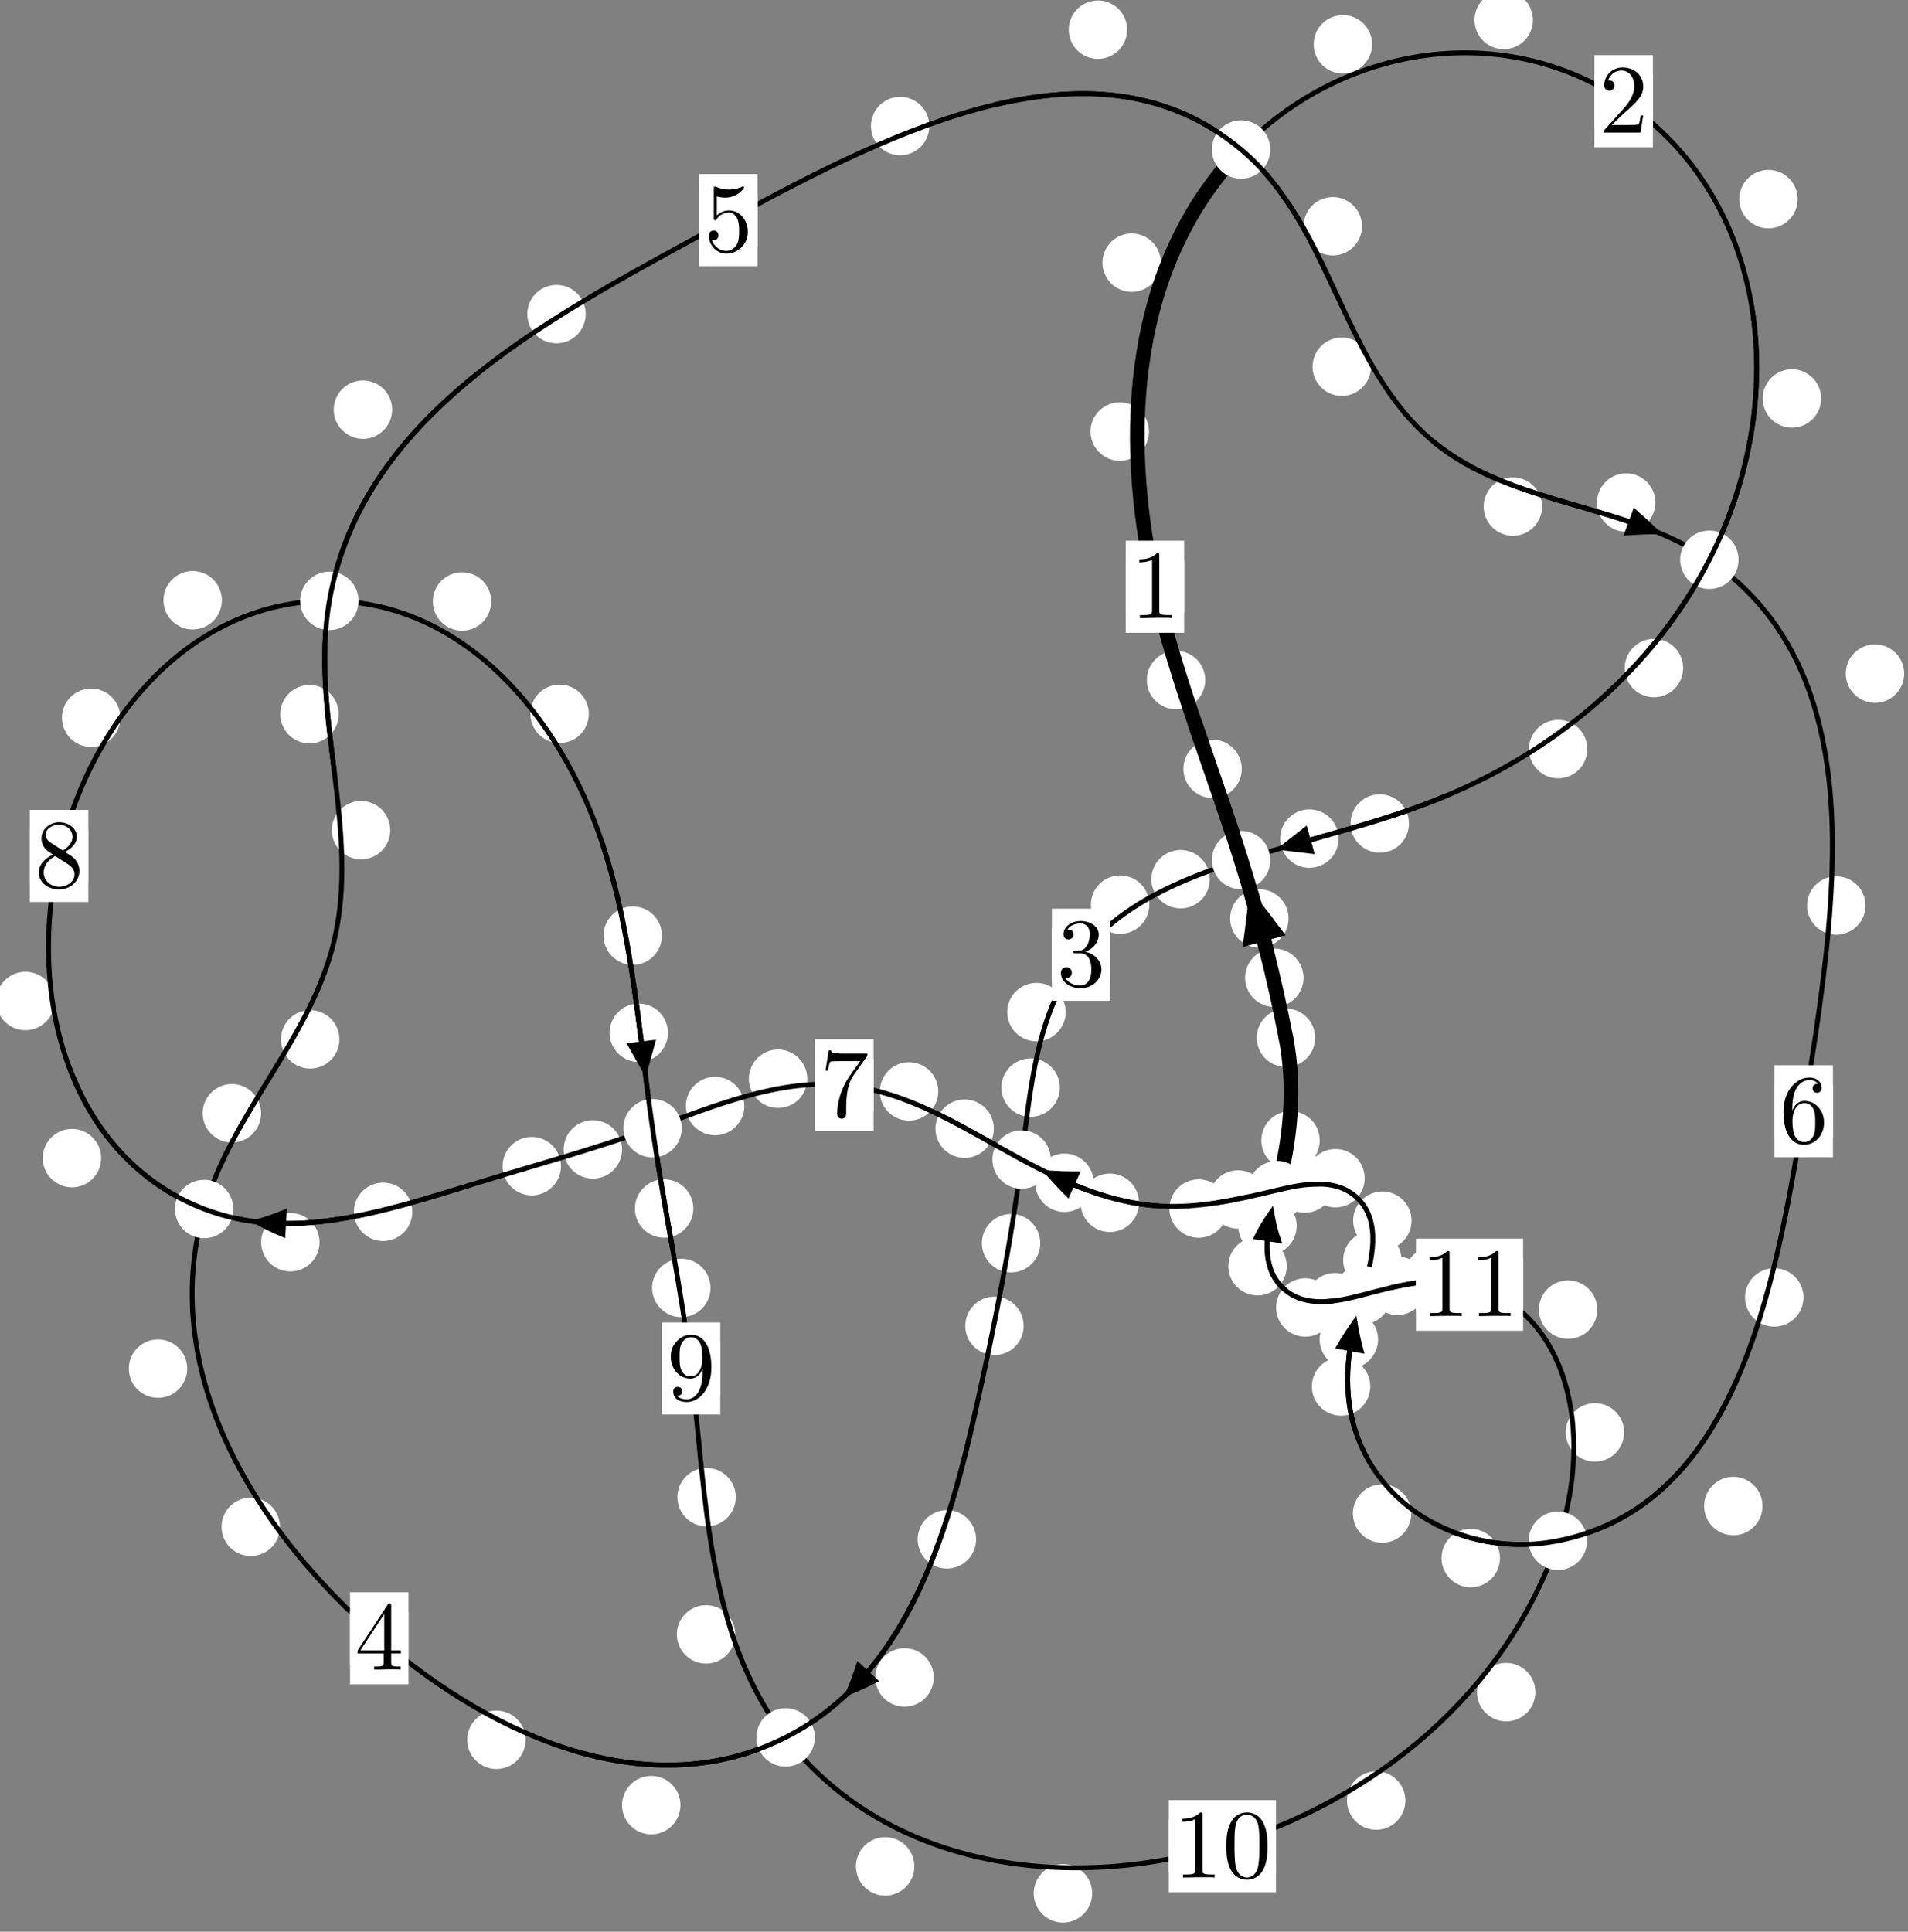 <?xml version="1.0"?>
<!-- Created by MetaPost 1.999 on 2021.07.06:0002 -->
<svg version="1.1" xmlns="http://www.w3.org/2000/svg" xmlns:xlink="http://www.w3.org/1999/xlink" width="195.242" height="197.639" viewBox="0 0 195.242 197.639">
<rect x="0" y="0" width="195.242" height="197.639" fill="#808080" stroke="none"/>
<!-- Original BoundingBox: -127.388947 -108.699051 67.853531 88.939529 -->
  <defs>
    <g transform="scale(0.01,0.01)" id="GLYPHcmr10_48">
      <path style="fill-rule: evenodd;" d="M460 -320C460 -400,455 -480,420 -554C374 -650,292 -666,250 -666C190 -666,117 -640,76 -547C44 -478,39 -400,39 -320C39 -245,43 -155,84 -79C127 2,200 22,249 22C303 22,379 1,423 -94C455 -163,460 -241,460 -320M249 -0C210 -0,151 -25,133 -121C122 -181,122 -273,122 -332C122 -396,122 -462,130 -516C149 -635,224 -644,249 -644C282 -644,348 -626,367 -527C377 -471,377 -395,377 -332C377 -257,377 -189,366 -125C351 -30,294 -0,249 -0"></path>
    </g>
    <g transform="scale(0.01,0.01)" id="GLYPHcmr10_49">
      <path style="fill-rule: evenodd;" d="M294 -640C294 -664,294 -666,271 -666C209 -602,121 -602,89 -602L89 -571C109 -571,168 -571,220 -597L220 -79C220 -43,217 -31,127 -31L95 -31L95 -0L257 -0L130 -3L217 -3L257 -3L297 -3L384 -3L419 -0L419 -31L387 -31C297 -31,294 -42,294 -79"></path>
    </g>
    <g transform="scale(0.01,0.01)" id="GLYPHcmr10_50">
      <path style="fill-rule: evenodd;" d="M127 -77L233 -180C389 -318,449 -372,449 -472C449 -586,359 -666,237 -666C124 -666,50 -574,50 -485C50 -429,100 -429,103 -429C120 -429,155 -441,155 -482C155 -508,137 -534,102 -534C94 -534,92 -534,89 -533C112 -598,166 -635,224 -635C315 -635,358 -554,358 -472C358 -392,308 -313,253 -251L61 -37C50 -26,50 -24,50 -0L421 -0L449 -174L424 -174C419 -144,412 -100,402 -85C395 -77,329 -77,307 -77"></path>
    </g>
    <g transform="scale(0.01,0.01)" id="GLYPHcmr10_51">
      <path style="fill-rule: evenodd;" d="M290 -352C372 -379,430 -449,430 -528C430 -610,342 -666,246 -666C145 -666,69 -606,69 -530C69 -497,91 -478,120 -478C151 -478,171 -500,171 -529C171 -579,124 -579,109 -579C140 -628,206 -641,242 -641C283 -641,338 -619,338 -529C338 -517,336 -459,310 -415C280 -367,246 -364,221 -363C213 -362,189 -360,182 -360C174 -359,167 -358,167 -348C167 -337,174 -337,191 -337L235 -337C317 -337,354 -269,354 -171C354 -35,285 -6,241 -6C198 -6,123 -23,88 -82C123 -77,154 -99,154 -137C154 -173,127 -193,98 -193C74 -193,42 -179,42 -135C42 -44,135 22,244 22C366 22,457 -69,457 -171C457 -253,394 -331,290 -352"></path>
    </g>
    <g transform="scale(0.01,0.01)" id="GLYPHcmr10_52">
      <path style="fill-rule: evenodd;" d="M294 -165L294 -78C294 -42,292 -31,218 -31L197 -31L197 -0L332 -0L238 -3L290 -3L332 -3L374 -3L427 -3L468 -0L468 -31L447 -31C373 -31,371 -42,371 -78L371 -165L471 -165L471 -196L371 -196L371 -651C371 -671,371 -677,355 -677C346 -677,343 -677,335 -665L28 -196L28 -165M300 -196L56 -196L300 -569"></path>
    </g>
    <g transform="scale(0.01,0.01)" id="GLYPHcmr10_53">
      <path style="fill-rule: evenodd;" d="M449 -201C449 -320,367 -420,259 -420C211 -420,168 -404,132 -369L132 -564C152 -558,185 -551,217 -551C340 -551,410 -642,410 -655C410 -661,407 -666,400 -666C399 -666,397 -666,392 -663C372 -654,323 -634,256 -634C216 -634,170 -641,123 -662C115 -665,113 -665,111 -665C101 -665,101 -657,101 -641L101 -345C101 -327,101 -319,115 -319C122 -319,124 -322,128 -328C139 -344,176 -398,257 -398C309 -398,334 -352,342 -334C358 -297,360 -258,360 -208C360 -173,360 -113,336 -71C312 -32,275 -6,229 -6C156 -6,99 -59,82 -118C85 -117,88 -116,99 -116C132 -116,149 -141,149 -165C149 -189,132 -214,99 -214C85 -214,50 -207,50 -161C50 -75,119 22,231 22C347 22,449 -74,449 -201"></path>
    </g>
    <g transform="scale(0.01,0.01)" id="GLYPHcmr10_54">
      <path style="fill-rule: evenodd;" d="M132 -328L132 -352C132 -605,256 -641,307 -641C331 -641,373 -635,395 -601C380 -601,340 -601,340 -556C340 -525,364 -510,386 -510C402 -510,432 -519,432 -558C432 -618,388 -666,305 -666C177 -666,42 -537,42 -316C42 -49,158 22,251 22C362 22,457 -72,457 -204C457 -331,368 -427,257 -427C189 -427,152 -376,132 -328M251 -6C188 -6,158 -66,152 -81C134 -128,134 -208,134 -226C134 -304,166 -404,256 -404C272 -404,318 -404,349 -342C367 -305,367 -254,367 -205C367 -157,367 -107,350 -71C320 -11,274 -6,251 -6"></path>
    </g>
    <g transform="scale(0.01,0.01)" id="GLYPHcmr10_55">
      <path style="fill-rule: evenodd;" d="M476 -609C485 -621,485 -623,485 -644L242 -644C120 -644,118 -657,114 -676L89 -676L56 -470L81 -470C84 -486,93 -549,106 -561C113 -567,191 -567,204 -567L411 -567C400 -551,321 -442,299 -409C209 -274,176 -135,176 -33C176 -23,176 22,222 22C268 22,268 -23,268 -33L268 -84C268 -139,271 -194,279 -248C283 -271,297 -357,341 -419"></path>
    </g>
    <g transform="scale(0.01,0.01)" id="GLYPHcmr10_56">
      <path style="fill-rule: evenodd;" d="M163 -457C117 -487,113 -521,113 -538C113 -599,178 -641,249 -641C322 -641,386 -589,386 -517C386 -460,347 -412,287 -377M309 -362C381 -399,430 -451,430 -517C430 -609,341 -666,250 -666C150 -666,69 -592,69 -499C69 -481,71 -436,113 -389C124 -377,161 -352,186 -335C128 -306,42 -250,42 -151C42 -45,144 22,249 22C362 22,457 -61,457 -168C457 -204,446 -249,408 -291C389 -312,373 -322,309 -362M209 -320L332 -242C360 -223,407 -193,407 -132C407 -58,332 -6,250 -6C164 -6,92 -68,92 -151C92 -209,124 -273,209 -320"></path>
    </g>
    <g transform="scale(0.01,0.01)" id="GLYPHcmr10_57">
      <path style="fill-rule: evenodd;" d="M367 -318L367 -286C367 -52,263 -6,205 -6C188 -6,134 -8,107 -42C151 -42,159 -71,159 -88C159 -119,135 -134,113 -134C97 -134,67 -125,67 -86C67 -19,121 22,206 22C335 22,457 -114,457 -329C457 -598,342 -666,253 -666C198 -666,149 -648,106 -603C65 -558,42 -516,42 -441C42 -316,130 -218,242 -218C303 -218,344 -260,367 -318M243 -241C227 -241,181 -241,150 -304C132 -341,132 -391,132 -440C132 -494,132 -541,153 -578C180 -628,218 -641,253 -641C299 -641,332 -607,349 -562C361 -530,365 -467,365 -421C365 -338,331 -241,243 -241"></path>
    </g>
  </defs>
  <path d="M133.386 100.034C133.386 99.241,133.071 98.481,132.51 97.92C131.95 97.36,131.19 97.045,130.397 97.045C129.604 97.045,128.844 97.36,128.284 97.92C127.723 98.481,127.408 99.241,127.408 100.034C127.408 100.826,127.723 101.586,128.284 102.147C128.844 102.707,129.604 103.022,130.397 103.022C131.19 103.022,131.95 102.707,132.51 102.147C133.071 101.586,133.386 100.826,133.386 100.034Z" style="fill: rgb(100%,100%,100%);stroke: none;"></path>
  <path d="M134.574 106.172C134.574 105.379,134.26 104.619,133.699 104.058C133.139 103.498,132.378 103.183,131.586 103.183C130.793 103.183,130.033 103.498,129.472 104.058C128.912 104.619,128.597 105.379,128.597 106.172C128.597 106.964,128.912 107.724,129.472 108.285C130.033 108.845,130.793 109.16,131.586 109.16C132.378 109.16,133.139 108.845,133.699 108.285C134.26 107.724,134.574 106.964,134.574 106.172Z" style="fill: rgb(100%,100%,100%);stroke: none;"></path>
  <path d="M127.069 78.664C127.069 77.871,126.754 77.111,126.194 76.55C125.633 75.99,124.873 75.675,124.08 75.675C123.288 75.675,122.528 75.99,121.967 76.55C121.407 77.111,121.092 77.871,121.092 78.664C121.092 79.456,121.407 80.217,121.967 80.777C122.528 81.338,123.288 81.653,124.08 81.653C124.873 81.653,125.633 81.338,126.194 80.777C126.754 80.217,127.069 79.456,127.069 78.664Z" style="fill: rgb(100%,100%,100%);stroke: none;"></path>
  <path d="M131.855 93.967C131.855 93.174,131.54 92.414,130.979 91.854C130.419 91.293,129.659 90.978,128.866 90.978C128.073 90.978,127.313 91.293,126.753 91.854C126.192 92.414,125.877 93.174,125.877 93.967C125.877 94.76,126.192 95.52,126.753 96.08C127.313 96.641,128.073 96.956,128.866 96.956C129.659 96.956,130.419 96.641,130.979 96.08C131.54 95.52,131.855 94.76,131.855 93.967Z" style="fill: rgb(100%,100%,100%);stroke: none;"></path>
  <path d="M117.572 44.15C117.572 43.358,117.257 42.598,116.696 42.037C116.136 41.477,115.376 41.162,114.583 41.162C113.79 41.162,113.03 41.477,112.47 42.037C111.909 42.598,111.594 43.358,111.594 44.15C111.594 44.943,111.909 45.703,112.47 46.264C113.03 46.824,113.79 47.139,114.583 47.139C115.376 47.139,116.136 46.824,116.696 46.264C117.257 45.703,117.572 44.943,117.572 44.15Z" style="fill: rgb(100%,100%,100%);stroke: none;"></path>
  <path d="M123.331 69.575C123.331 68.782,123.016 68.022,122.456 67.461C121.895 66.901,121.135 66.586,120.342 66.586C119.55 66.586,118.79 66.901,118.229 67.461C117.669 68.022,117.354 68.782,117.354 69.575C117.354 70.367,117.669 71.128,118.229 71.688C118.79 72.249,119.55 72.564,120.342 72.564C121.135 72.564,121.895 72.249,122.456 71.688C123.016 71.128,123.331 70.367,123.331 69.575Z" style="fill: rgb(100%,100%,100%);stroke: none;"></path>
  <path d="M140.402 4.531C140.402 3.739,140.087 2.979,139.527 2.418C138.966 1.858,138.206 1.543,137.413 1.543C136.621 1.543,135.86 1.858,135.3 2.418C134.739 2.979,134.424 3.739,134.424 4.531C134.424 5.324,134.739 6.084,135.3 6.645C135.86 7.205,136.621 7.52,137.413 7.52C138.206 7.52,138.966 7.205,139.527 6.645C140.087 6.084,140.402 5.324,140.402 4.531Z" style="fill: rgb(100%,100%,100%);stroke: none;"></path>
  <path d="M118.791 26.875C118.791 26.082,118.476 25.322,117.916 24.761C117.355 24.201,116.595 23.886,115.803 23.886C115.01 23.886,114.25 24.201,113.689 24.761C113.129 25.322,112.814 26.082,112.814 26.875C112.814 27.667,113.129 28.427,113.689 28.988C114.25 29.548,115.01 29.863,115.803 29.863C116.595 29.863,117.355 29.548,117.916 28.988C118.476 28.427,118.791 27.667,118.791 26.875Z" style="fill: rgb(100%,100%,100%);stroke: none;"></path>
  <path d="M183.952 20.372C183.952 19.579,183.637 18.819,183.077 18.259C182.516 17.698,181.756 17.383,180.963 17.383C180.171 17.383,179.41 17.698,178.85 18.259C178.29 18.819,177.975 19.579,177.975 20.372C177.975 21.165,178.29 21.925,178.85 22.485C179.41 23.046,180.171 23.361,180.963 23.361C181.756 23.361,182.516 23.046,183.077 22.485C183.637 21.925,183.952 21.165,183.952 20.372Z" style="fill: rgb(100%,100%,100%);stroke: none;"></path>
  <path d="M156.862 2.049C156.862 1.257,156.547 0.496,155.987 -0.064C155.426 -0.625,154.666 -0.94,153.873 -0.94C153.081 -0.94,152.321 -0.625,151.76 -0.064C151.2 0.496,150.885 1.257,150.885 2.049C150.885 2.842,151.2 3.602,151.76 4.163C152.321 4.723,153.081 5.038,153.873 5.038C154.666 5.038,155.426 4.723,155.987 4.163C156.547 3.602,156.862 2.842,156.862 2.049Z" style="fill: rgb(100%,100%,100%);stroke: none;"></path>
  <path d="M172.231 68.348C172.231 67.556,171.916 66.796,171.356 66.235C170.795 65.675,170.035 65.36,169.242 65.36C168.45 65.36,167.69 65.675,167.129 66.235C166.569 66.796,166.254 67.556,166.254 68.348C166.254 69.141,166.569 69.901,167.129 70.462C167.69 71.022,168.45 71.337,169.242 71.337C170.035 71.337,170.795 71.022,171.356 70.462C171.916 69.901,172.231 69.141,172.231 68.348Z" style="fill: rgb(100%,100%,100%);stroke: none;"></path>
  <path d="M186.355 40.769C186.355 39.977,186.04 39.216,185.48 38.656C184.919 38.095,184.159 37.781,183.366 37.781C182.574 37.781,181.813 38.095,181.253 38.656C180.692 39.216,180.377 39.977,180.377 40.769C180.377 41.562,180.692 42.322,181.253 42.883C181.813 43.443,182.574 43.758,183.366 43.758C184.159 43.758,184.919 43.443,185.48 42.883C186.04 42.322,186.355 41.562,186.355 40.769Z" style="fill: rgb(100%,100%,100%);stroke: none;"></path>
  <path d="M144.177 84.254C144.177 83.462,143.862 82.701,143.302 82.141C142.741 81.58,141.981 81.266,141.188 81.266C140.396 81.266,139.635 81.58,139.075 82.141C138.514 82.701,138.199 83.462,138.199 84.254C138.199 85.047,138.514 85.807,139.075 86.368C139.635 86.928,140.396 87.243,141.188 87.243C141.981 87.243,142.741 86.928,143.302 86.368C143.862 85.807,144.177 85.047,144.177 84.254Z" style="fill: rgb(100%,100%,100%);stroke: none;"></path>
  <path d="M162.433 76.64C162.433 75.847,162.118 75.087,161.557 74.526C160.997 73.966,160.237 73.651,159.444 73.651C158.651 73.651,157.891 73.966,157.331 74.526C156.77 75.087,156.455 75.847,156.455 76.64C156.455 77.432,156.77 78.193,157.331 78.753C157.891 79.314,158.651 79.629,159.444 79.629C160.237 79.629,160.997 79.314,161.557 78.753C162.118 78.193,162.433 77.432,162.433 76.64Z" style="fill: rgb(100%,100%,100%);stroke: none;"></path>
  <path d="M123.797 89.952C123.797 89.159,123.482 88.399,122.921 87.838C122.361 87.278,121.601 86.963,120.808 86.963C120.015 86.963,119.255 87.278,118.695 87.838C118.134 88.399,117.819 89.159,117.819 89.952C117.819 90.744,118.134 91.505,118.695 92.065C119.255 92.626,120.015 92.94,120.808 92.94C121.601 92.94,122.361 92.626,122.921 92.065C123.482 91.505,123.797 90.744,123.797 89.952Z" style="fill: rgb(100%,100%,100%);stroke: none;"></path>
  <path d="M136.975 85.798C136.975 85.005,136.66 84.245,136.099 83.685C135.539 83.124,134.779 82.809,133.986 82.809C133.193 82.809,132.433 83.124,131.873 83.685C131.312 84.245,130.997 85.005,130.997 85.798C130.997 86.591,131.312 87.351,131.873 87.911C132.433 88.472,133.193 88.787,133.986 88.787C134.779 88.787,135.539 88.472,136.099 87.911C136.66 87.351,136.975 86.591,136.975 85.798Z" style="fill: rgb(100%,100%,100%);stroke: none;"></path>
  <path d="M109.048 103.55C109.048 102.758,108.733 101.997,108.172 101.437C107.612 100.876,106.852 100.561,106.059 100.561C105.266 100.561,104.506 100.876,103.946 101.437C103.385 101.997,103.07 102.758,103.07 103.55C103.07 104.343,103.385 105.103,103.946 105.664C104.506 106.224,105.266 106.539,106.059 106.539C106.852 106.539,107.612 106.224,108.172 105.664C108.733 105.103,109.048 104.343,109.048 103.55Z" style="fill: rgb(100%,100%,100%);stroke: none;"></path>
  <path d="M117.609 92.553C117.609 91.76,117.294 91,116.734 90.44C116.173 89.879,115.413 89.564,114.62 89.564C113.828 89.564,113.068 89.879,112.507 90.44C111.947 91,111.632 91.76,111.632 92.553C111.632 93.346,111.947 94.106,112.507 94.666C113.068 95.227,113.828 95.542,114.62 95.542C115.413 95.542,116.173 95.227,116.734 94.666C117.294 94.106,117.609 93.346,117.609 92.553Z" style="fill: rgb(100%,100%,100%);stroke: none;"></path>
  <path d="M106.452 127.19C106.452 126.397,106.137 125.637,105.576 125.076C105.016 124.516,104.255 124.201,103.463 124.201C102.67 124.201,101.91 124.516,101.349 125.076C100.789 125.637,100.474 126.397,100.474 127.19C100.474 127.982,100.789 128.742,101.349 129.303C101.91 129.863,102.67 130.178,103.463 130.178C104.255 130.178,105.016 129.863,105.576 129.303C106.137 128.742,106.452 127.982,106.452 127.19Z" style="fill: rgb(100%,100%,100%);stroke: none;"></path>
  <path d="M108.448 111.273C108.448 110.48,108.133 109.72,107.573 109.159C107.012 108.599,106.252 108.284,105.459 108.284C104.667 108.284,103.906 108.599,103.346 109.159C102.785 109.72,102.471 110.48,102.471 111.273C102.471 112.065,102.785 112.826,103.346 113.386C103.906 113.946,104.667 114.261,105.459 114.261C106.252 114.261,107.012 113.946,107.573 113.386C108.133 112.826,108.448 112.065,108.448 111.273Z" style="fill: rgb(100%,100%,100%);stroke: none;"></path>
  <path d="M99.882 157.489C99.882 156.697,99.567 155.936,99.007 155.376C98.446 154.815,97.686 154.501,96.893 154.501C96.101 154.501,95.341 154.815,94.78 155.376C94.22 155.936,93.905 156.697,93.905 157.489C93.905 158.282,94.22 159.042,94.78 159.603C95.341 160.163,96.101 160.478,96.893 160.478C97.686 160.478,98.446 160.163,99.007 159.603C99.567 159.042,99.882 158.282,99.882 157.489Z" style="fill: rgb(100%,100%,100%);stroke: none;"></path>
  <path d="M104.751 135.651C104.751 134.859,104.436 134.099,103.876 133.538C103.315 132.978,102.555 132.663,101.762 132.663C100.97 132.663,100.209 132.978,99.649 133.538C99.089 134.099,98.774 134.859,98.774 135.651C98.774 136.444,99.089 137.204,99.649 137.765C100.209 138.325,100.97 138.64,101.762 138.64C102.555 138.64,103.315 138.325,103.876 137.765C104.436 137.204,104.751 136.444,104.751 135.651Z" style="fill: rgb(100%,100%,100%);stroke: none;"></path>
  <path d="M69.629 184.683C69.629 183.891,69.314 183.13,68.753 182.57C68.193 182.009,67.433 181.694,66.64 181.694C65.847 181.694,65.087 182.009,64.527 182.57C63.966 183.13,63.651 183.891,63.651 184.683C63.651 185.476,63.966 186.236,64.527 186.797C65.087 187.357,65.847 187.672,66.64 187.672C67.433 187.672,68.193 187.357,68.753 186.797C69.314 186.236,69.629 185.476,69.629 184.683Z" style="fill: rgb(100%,100%,100%);stroke: none;"></path>
  <path d="M95.546 171.619C95.546 170.826,95.231 170.066,94.67 169.505C94.11 168.945,93.35 168.63,92.557 168.63C91.764 168.63,91.004 168.945,90.444 169.505C89.883 170.066,89.568 170.826,89.568 171.619C89.568 172.411,89.883 173.171,90.444 173.732C91.004 174.292,91.764 174.607,92.557 174.607C93.35 174.607,94.11 174.292,94.67 173.732C95.231 173.171,95.546 172.411,95.546 171.619Z" style="fill: rgb(100%,100%,100%);stroke: none;"></path>
  <path d="M28.648 156.211C28.648 155.419,28.333 154.658,27.773 154.098C27.212 153.538,26.452 153.223,25.66 153.223C24.867 153.223,24.107 153.538,23.546 154.098C22.986 154.658,22.671 155.419,22.671 156.211C22.671 157.004,22.986 157.764,23.546 158.325C24.107 158.885,24.867 159.2,25.66 159.2C26.452 159.2,27.212 158.885,27.773 158.325C28.333 157.764,28.648 157.004,28.648 156.211Z" style="fill: rgb(100%,100%,100%);stroke: none;"></path>
  <path d="M53.788 178.001C53.788 177.208,53.473 176.448,52.913 175.888C52.353 175.327,51.592 175.012,50.8 175.012C50.007 175.012,49.247 175.327,48.686 175.888C48.126 176.448,47.811 177.208,47.811 178.001C47.811 178.794,48.126 179.554,48.686 180.114C49.247 180.675,50.007 180.99,50.8 180.99C51.592 180.99,52.353 180.675,52.913 180.114C53.473 179.554,53.788 178.794,53.788 178.001Z" style="fill: rgb(100%,100%,100%);stroke: none;"></path>
  <path d="M26.713 113.895C26.713 113.103,26.399 112.342,25.838 111.782C25.278 111.221,24.517 110.907,23.725 110.907C22.932 110.907,22.172 111.221,21.611 111.782C21.051 112.342,20.736 113.103,20.736 113.895C20.736 114.688,21.051 115.448,21.611 116.009C22.172 116.569,22.932 116.884,23.725 116.884C24.517 116.884,25.278 116.569,25.838 116.009C26.399 115.448,26.713 114.688,26.713 113.895Z" style="fill: rgb(100%,100%,100%);stroke: none;"></path>
  <path d="M19.157 140.024C19.157 139.232,18.842 138.472,18.282 137.911C17.721 137.351,16.961 137.036,16.168 137.036C15.376 137.036,14.615 137.351,14.055 137.911C13.494 138.472,13.18 139.232,13.18 140.024C13.18 140.817,13.494 141.577,14.055 142.138C14.615 142.698,15.376 143.013,16.168 143.013C16.961 143.013,17.721 142.698,18.282 142.138C18.842 141.577,19.157 140.817,19.157 140.024Z" style="fill: rgb(100%,100%,100%);stroke: none;"></path>
  <path d="M39.931 84.935C39.931 84.143,39.616 83.383,39.056 82.822C38.495 82.262,37.735 81.947,36.943 81.947C36.15 81.947,35.39 82.262,34.829 82.822C34.269 83.383,33.954 84.143,33.954 84.935C33.954 85.728,34.269 86.488,34.829 87.049C35.39 87.609,36.15 87.924,36.943 87.924C37.735 87.924,38.495 87.609,39.056 87.049C39.616 86.488,39.931 85.728,39.931 84.935Z" style="fill: rgb(100%,100%,100%);stroke: none;"></path>
  <path d="M34.729 106.334C34.729 105.541,34.414 104.781,33.853 104.221C33.293 103.66,32.533 103.345,31.74 103.345C30.947 103.345,30.187 103.66,29.627 104.221C29.066 104.781,28.751 105.541,28.751 106.334C28.751 107.127,29.066 107.887,29.627 108.447C30.187 109.008,30.947 109.323,31.74 109.323C32.533 109.323,33.293 109.008,33.853 108.447C34.414 107.887,34.729 107.127,34.729 106.334Z" style="fill: rgb(100%,100%,100%);stroke: none;"></path>
  <path d="M40.126 41.913C40.126 41.12,39.812 40.36,39.251 39.8C38.691 39.239,37.93 38.924,37.138 38.924C36.345 38.924,35.585 39.239,35.024 39.8C34.464 40.36,34.149 41.12,34.149 41.913C34.149 42.706,34.464 43.466,35.024 44.026C35.585 44.587,36.345 44.902,37.138 44.902C37.93 44.902,38.691 44.587,39.251 44.026C39.812 43.466,40.126 42.706,40.126 41.913Z" style="fill: rgb(100%,100%,100%);stroke: none;"></path>
  <path d="M34.658 73.069C34.658 72.276,34.343 71.516,33.782 70.956C33.222 70.395,32.462 70.08,31.669 70.08C30.876 70.08,30.116 70.395,29.556 70.956C28.995 71.516,28.68 72.276,28.68 73.069C28.68 73.862,28.995 74.622,29.556 75.182C30.116 75.743,30.876 76.058,31.669 76.058C32.462 76.058,33.222 75.743,33.782 75.182C34.343 74.622,34.658 73.862,34.658 73.069Z" style="fill: rgb(100%,100%,100%);stroke: none;"></path>
  <path d="M95.096 12.895C95.096 12.102,94.781 11.342,94.221 10.781C93.661 10.221,92.9 9.906,92.108 9.906C91.315 9.906,90.555 10.221,89.994 10.781C89.434 11.342,89.119 12.102,89.119 12.895C89.119 13.687,89.434 14.447,89.994 15.008C90.555 15.568,91.315 15.883,92.108 15.883C92.9 15.883,93.661 15.568,94.221 15.008C94.781 14.447,95.096 13.687,95.096 12.895Z" style="fill: rgb(100%,100%,100%);stroke: none;"></path>
  <path d="M59.934 32.139C59.934 31.347,59.62 30.587,59.059 30.026C58.499 29.466,57.738 29.151,56.946 29.151C56.153 29.151,55.393 29.466,54.832 30.026C54.272 30.587,53.957 31.347,53.957 32.139C53.957 32.932,54.272 33.692,54.832 34.253C55.393 34.813,56.153 35.128,56.946 35.128C57.738 35.128,58.499 34.813,59.059 34.253C59.62 33.692,59.934 32.932,59.934 32.139Z" style="fill: rgb(100%,100%,100%);stroke: none;"></path>
  <path d="M139.367 23.148C139.367 22.355,139.053 21.595,138.492 21.035C137.932 20.474,137.171 20.159,136.379 20.159C135.586 20.159,134.826 20.474,134.265 21.035C133.705 21.595,133.39 22.355,133.39 23.148C133.39 23.941,133.705 24.701,134.265 25.261C134.826 25.822,135.586 26.137,136.379 26.137C137.171 26.137,137.932 25.822,138.492 25.261C139.053 24.701,139.367 23.941,139.367 23.148Z" style="fill: rgb(100%,100%,100%);stroke: none;"></path>
  <path d="M115.34 3.036C115.34 2.243,115.025 1.483,114.464 0.923C113.904 0.362,113.144 0.047,112.351 0.047C111.558 0.047,110.798 0.362,110.238 0.923C109.677 1.483,109.362 2.243,109.362 3.036C109.362 3.829,109.677 4.589,110.238 5.149C110.798 5.71,111.558 6.025,112.351 6.025C113.144 6.025,113.904 5.71,114.464 5.149C115.025 4.589,115.34 3.829,115.34 3.036Z" style="fill: rgb(100%,100%,100%);stroke: none;"></path>
  <path d="M157.798 51.829C157.798 51.036,157.483 50.276,156.923 49.716C156.362 49.155,155.602 48.84,154.81 48.84C154.017 48.84,153.257 49.155,152.696 49.716C152.136 50.276,151.821 51.036,151.821 51.829C151.821 52.622,152.136 53.382,152.696 53.942C153.257 54.503,154.017 54.818,154.81 54.818C155.602 54.818,156.362 54.503,156.923 53.942C157.483 53.382,157.798 52.622,157.798 51.829Z" style="fill: rgb(100%,100%,100%);stroke: none;"></path>
  <path d="M140.288 37.521C140.288 36.728,139.973 35.968,139.412 35.408C138.852 34.847,138.092 34.532,137.299 34.532C136.506 34.532,135.746 34.847,135.186 35.408C134.625 35.968,134.31 36.728,134.31 37.521C134.31 38.314,134.625 39.074,135.186 39.634C135.746 40.195,136.506 40.51,137.299 40.51C138.092 40.51,138.852 40.195,139.412 39.634C139.973 39.074,140.288 38.314,140.288 37.521Z" style="fill: rgb(100%,100%,100%);stroke: none;"></path>
  <path d="M194.854 68.915C194.854 68.123,194.539 67.363,193.978 66.802C193.418 66.242,192.657 65.927,191.865 65.927C191.072 65.927,190.312 66.242,189.751 66.802C189.191 67.363,188.876 68.123,188.876 68.915C188.876 69.708,189.191 70.468,189.751 71.029C190.312 71.589,191.072 71.904,191.865 71.904C192.657 71.904,193.418 71.589,193.978 71.029C194.539 70.468,194.854 69.708,194.854 68.915Z" style="fill: rgb(100%,100%,100%);stroke: none;"></path>
  <path d="M169.393 51.419C169.393 50.626,169.078 49.866,168.517 49.305C167.957 48.745,167.197 48.43,166.404 48.43C165.611 48.43,164.851 48.745,164.291 49.305C163.73 49.866,163.415 50.626,163.415 51.419C163.415 52.211,163.73 52.971,164.291 53.532C164.851 54.092,165.611 54.407,166.404 54.407C167.197 54.407,167.957 54.092,168.517 53.532C169.078 52.971,169.393 52.211,169.393 51.419Z" style="fill: rgb(100%,100%,100%);stroke: none;"></path>
  <path d="M184.546 132.741C184.546 131.948,184.231 131.188,183.67 130.627C183.11 130.067,182.35 129.752,181.557 129.752C180.764 129.752,180.004 130.067,179.444 130.627C178.883 131.188,178.568 131.948,178.568 132.741C178.568 133.533,178.883 134.293,179.444 134.854C180.004 135.414,180.764 135.729,181.557 135.729C182.35 135.729,183.11 135.414,183.67 134.854C184.231 134.293,184.546 133.533,184.546 132.741Z" style="fill: rgb(100%,100%,100%);stroke: none;"></path>
  <path d="M190.892 92.645C190.892 91.852,190.577 91.092,190.017 90.532C189.456 89.971,188.696 89.656,187.903 89.656C187.111 89.656,186.351 89.971,185.79 90.532C185.23 91.092,184.915 91.852,184.915 92.645C184.915 93.438,185.23 94.198,185.79 94.758C186.351 95.319,187.111 95.634,187.903 95.634C188.696 95.634,189.456 95.319,190.017 94.758C190.577 94.198,190.892 93.438,190.892 92.645Z" style="fill: rgb(100%,100%,100%);stroke: none;"></path>
  <path d="M153.487 159.408C153.487 158.615,153.172 157.855,152.611 157.294C152.051 156.734,151.291 156.419,150.498 156.419C149.705 156.419,148.945 156.734,148.385 157.294C147.824 157.855,147.509 158.615,147.509 159.408C147.509 160.2,147.824 160.96,148.385 161.521C148.945 162.081,149.705 162.396,150.498 162.396C151.291 162.396,152.051 162.081,152.611 161.521C153.172 160.96,153.487 160.2,153.487 159.408Z" style="fill: rgb(100%,100%,100%);stroke: none;"></path>
  <path d="M180.357 154.083C180.357 153.29,180.042 152.53,179.481 151.97C178.921 151.409,178.161 151.094,177.368 151.094C176.575 151.094,175.815 151.409,175.255 151.97C174.694 152.53,174.379 153.29,174.379 154.083C174.379 154.876,174.694 155.636,175.255 156.196C175.815 156.757,176.575 157.072,177.368 157.072C178.161 157.072,178.921 156.757,179.481 156.196C180.042 155.636,180.357 154.876,180.357 154.083Z" style="fill: rgb(100%,100%,100%);stroke: none;"></path>
  <path d="M140.214 141.85C140.214 141.057,139.899 140.297,139.339 139.737C138.778 139.176,138.018 138.861,137.226 138.861C136.433 138.861,135.673 139.176,135.112 139.737C134.552 140.297,134.237 141.057,134.237 141.85C134.237 142.643,134.552 143.403,135.112 143.963C135.673 144.524,136.433 144.839,137.226 144.839C138.018 144.839,138.778 144.524,139.339 143.963C139.899 143.403,140.214 142.643,140.214 141.85Z" style="fill: rgb(100%,100%,100%);stroke: none;"></path>
  <path d="M144.414 154.852C144.414 154.059,144.1 153.299,143.539 152.738C142.979 152.178,142.218 151.863,141.426 151.863C140.633 151.863,139.873 152.178,139.312 152.738C138.752 153.299,138.437 154.059,138.437 154.852C138.437 155.644,138.752 156.404,139.312 156.965C139.873 157.525,140.633 157.84,141.426 157.84C142.218 157.84,142.979 157.525,143.539 156.965C144.1 156.404,144.414 155.644,144.414 154.852Z" style="fill: rgb(100%,100%,100%);stroke: none;"></path>
  <path d="M143.417 128.925C143.417 128.132,143.102 127.372,142.542 126.812C141.981 126.251,141.221 125.936,140.429 125.936C139.636 125.936,138.876 126.251,138.315 126.812C137.755 127.372,137.44 128.132,137.44 128.925C137.44 129.718,137.755 130.478,138.315 131.038C138.876 131.599,139.636 131.914,140.429 131.914C141.221 131.914,141.981 131.599,142.542 131.038C143.102 130.478,143.417 129.718,143.417 128.925Z" style="fill: rgb(100%,100%,100%);stroke: none;"></path>
  <path d="M141.012 137.039C141.012 136.246,140.697 135.486,140.136 134.926C139.576 134.365,138.816 134.05,138.023 134.05C137.23 134.05,136.47 134.365,135.91 134.926C135.349 135.486,135.034 136.246,135.034 137.039C135.034 137.832,135.349 138.592,135.91 139.152C136.47 139.713,137.23 140.028,138.023 140.028C138.816 140.028,139.576 139.713,140.136 139.152C140.697 138.592,141.012 137.832,141.012 137.039Z" style="fill: rgb(100%,100%,100%);stroke: none;"></path>
  <path d="M139.644 120.543C139.644 119.75,139.329 118.99,138.769 118.429C138.208 117.869,137.448 117.554,136.655 117.554C135.863 117.554,135.102 117.869,134.542 118.429C133.982 118.99,133.667 119.75,133.667 120.543C133.667 121.335,133.982 122.095,134.542 122.656C135.102 123.216,135.863 123.531,136.655 123.531C137.448 123.531,138.208 123.216,138.769 122.656C139.329 122.095,139.644 121.335,139.644 120.543Z" style="fill: rgb(100%,100%,100%);stroke: none;"></path>
  <path d="M144.441 124.887C144.441 124.095,144.126 123.335,143.566 122.774C143.005 122.214,142.245 121.899,141.452 121.899C140.66 121.899,139.9 122.214,139.339 122.774C138.779 123.335,138.464 124.095,138.464 124.887C138.464 125.68,138.779 126.44,139.339 127.001C139.9 127.561,140.66 127.876,141.452 127.876C142.245 127.876,143.005 127.561,143.566 127.001C144.126 126.44,144.441 125.68,144.441 124.887Z" style="fill: rgb(100%,100%,100%);stroke: none;"></path>
  <path d="M129.684 122.721C129.684 121.928,129.369 121.168,128.808 120.608C128.248 120.047,127.488 119.732,126.695 119.732C125.902 119.732,125.142 120.047,124.582 120.608C124.021 121.168,123.706 121.928,123.706 122.721C123.706 123.514,124.021 124.274,124.582 124.834C125.142 125.395,125.902 125.71,126.695 125.71C127.488 125.71,128.248 125.395,128.808 124.834C129.369 124.274,129.684 123.514,129.684 122.721Z" style="fill: rgb(100%,100%,100%);stroke: none;"></path>
  <path d="M136.51 121.085C136.51 120.292,136.195 119.532,135.634 118.972C135.074 118.411,134.314 118.096,133.521 118.096C132.728 118.096,131.968 118.411,131.408 118.972C130.847 119.532,130.532 120.292,130.532 121.085C130.532 121.878,130.847 122.638,131.408 123.198C131.968 123.759,132.728 124.074,133.521 124.074C134.314 124.074,135.074 123.759,135.634 123.198C136.195 122.638,136.51 121.878,136.51 121.085Z" style="fill: rgb(100%,100%,100%);stroke: none;"></path>
  <path d="M116.555 123.058C116.555 122.265,116.24 121.505,115.679 120.945C115.119 120.384,114.359 120.069,113.566 120.069C112.773 120.069,112.013 120.384,111.453 120.945C110.892 121.505,110.577 122.265,110.577 123.058C110.577 123.851,110.892 124.611,111.453 125.171C112.013 125.732,112.773 126.047,113.566 126.047C114.359 126.047,115.119 125.732,115.679 125.171C116.24 124.611,116.555 123.851,116.555 123.058Z" style="fill: rgb(100%,100%,100%);stroke: none;"></path>
  <path d="M125.64 123.65C125.64 122.857,125.326 122.097,124.765 121.537C124.205 120.976,123.444 120.661,122.652 120.661C121.859 120.661,121.099 120.976,120.538 121.537C119.978 122.097,119.663 122.857,119.663 123.65C119.663 124.443,119.978 125.203,120.538 125.763C121.099 126.324,121.859 126.639,122.652 126.639C123.444 126.639,124.205 126.324,124.765 125.763C125.326 125.203,125.64 124.443,125.64 123.65Z" style="fill: rgb(100%,100%,100%);stroke: none;"></path>
  <path d="M101.697 115.475C101.697 114.683,101.382 113.922,100.822 113.362C100.261 112.802,99.501 112.487,98.708 112.487C97.916 112.487,97.156 112.802,96.595 113.362C96.035 113.922,95.72 114.683,95.72 115.475C95.72 116.268,96.035 117.028,96.595 117.589C97.156 118.149,97.916 118.464,98.708 118.464C99.501 118.464,100.261 118.149,100.822 117.589C101.382 117.028,101.697 116.268,101.697 115.475Z" style="fill: rgb(100%,100%,100%);stroke: none;"></path>
  <path d="M111.913 121.008C111.913 120.215,111.598 119.455,111.038 118.895C110.477 118.334,109.717 118.019,108.924 118.019C108.132 118.019,107.372 118.334,106.811 118.895C106.251 119.455,105.936 120.215,105.936 121.008C105.936 121.801,106.251 122.561,106.811 123.121C107.372 123.682,108.132 123.997,108.924 123.997C109.717 123.997,110.477 123.682,111.038 123.121C111.598 122.561,111.913 121.801,111.913 121.008Z" style="fill: rgb(100%,100%,100%);stroke: none;"></path>
  <path d="M82.605 110.367C82.605 109.574,82.291 108.814,81.73 108.253C81.17 107.693,80.409 107.378,79.617 107.378C78.824 107.378,78.064 107.693,77.503 108.253C76.943 108.814,76.628 109.574,76.628 110.367C76.628 111.159,76.943 111.92,77.503 112.48C78.064 113.041,78.824 113.355,79.617 113.355C80.409 113.355,81.17 113.041,81.73 112.48C82.291 111.92,82.605 111.159,82.605 110.367Z" style="fill: rgb(100%,100%,100%);stroke: none;"></path>
  <path d="M96.007 111.662C96.007 110.869,95.692 110.109,95.132 109.549C94.571 108.988,93.811 108.673,93.018 108.673C92.226 108.673,91.465 108.988,90.905 109.549C90.345 110.109,90.03 110.869,90.03 111.662C90.03 112.455,90.345 113.215,90.905 113.775C91.465 114.336,92.226 114.651,93.018 114.651C93.811 114.651,94.571 114.336,95.132 113.775C95.692 113.215,96.007 112.455,96.007 111.662Z" style="fill: rgb(100%,100%,100%);stroke: none;"></path>
  <path d="M63.656 117.596C63.656 116.803,63.342 116.043,62.781 115.483C62.221 114.922,61.46 114.607,60.668 114.607C59.875 114.607,59.115 114.922,58.554 115.483C57.994 116.043,57.679 116.803,57.679 117.596C57.679 118.389,57.994 119.149,58.554 119.709C59.115 120.27,59.875 120.585,60.668 120.585C61.46 120.585,62.221 120.27,62.781 119.709C63.342 119.149,63.656 118.389,63.656 117.596Z" style="fill: rgb(100%,100%,100%);stroke: none;"></path>
  <path d="M76.16 113.156C76.16 112.363,75.845 111.603,75.285 111.043C74.724 110.482,73.964 110.167,73.171 110.167C72.379 110.167,71.618 110.482,71.058 111.043C70.497 111.603,70.183 112.363,70.183 113.156C70.183 113.949,70.497 114.709,71.058 115.269C71.618 115.83,72.379 116.145,73.171 116.145C73.964 116.145,74.724 115.83,75.285 115.269C75.845 114.709,76.16 113.949,76.16 113.156Z" style="fill: rgb(100%,100%,100%);stroke: none;"></path>
  <path d="M42.192 123.982C42.192 123.19,41.877 122.43,41.317 121.869C40.756 121.309,39.996 120.994,39.203 120.994C38.411 120.994,37.65 121.309,37.09 121.869C36.529 122.43,36.215 123.19,36.215 123.982C36.215 124.775,36.529 125.535,37.09 126.096C37.65 126.656,38.411 126.971,39.203 126.971C39.996 126.971,40.756 126.656,41.317 126.096C41.877 125.535,42.192 124.775,42.192 123.982Z" style="fill: rgb(100%,100%,100%);stroke: none;"></path>
  <path d="M57.405 119.309C57.405 118.516,57.09 117.756,56.529 117.196C55.969 116.635,55.209 116.32,54.416 116.32C53.623 116.32,52.863 116.635,52.303 117.196C51.742 117.756,51.427 118.516,51.427 119.309C51.427 120.102,51.742 120.862,52.303 121.422C52.863 121.983,53.623 122.298,54.416 122.298C55.209 122.298,55.969 121.983,56.529 121.422C57.09 120.862,57.405 120.102,57.405 119.309Z" style="fill: rgb(100%,100%,100%);stroke: none;"></path>
  <path d="M10.349 118.486C10.349 117.694,10.034 116.934,9.474 116.373C8.913 115.813,8.153 115.498,7.361 115.498C6.568 115.498,5.808 115.813,5.247 116.373C4.687 116.934,4.372 117.694,4.372 118.486C4.372 119.279,4.687 120.039,5.247 120.6C5.808 121.16,6.568 121.475,7.361 121.475C8.153 121.475,8.913 121.16,9.474 120.6C10.034 120.039,10.349 119.279,10.349 118.486Z" style="fill: rgb(100%,100%,100%);stroke: none;"></path>
  <path d="M32.697 127.09C32.697 126.297,32.382 125.537,31.821 124.977C31.261 124.416,30.501 124.101,29.708 124.101C28.915 124.101,28.155 124.416,27.595 124.977C27.034 125.537,26.719 126.297,26.719 127.09C26.719 127.883,27.034 128.643,27.595 129.203C28.155 129.764,28.915 130.079,29.708 130.079C30.501 130.079,31.261 129.764,31.821 129.203C32.382 128.643,32.697 127.883,32.697 127.09Z" style="fill: rgb(100%,100%,100%);stroke: none;"></path>
  <path d="M12.316 73.433C12.316 72.64,12.001 71.88,11.441 71.32C10.88 70.759,10.12 70.444,9.327 70.444C8.535 70.444,7.775 70.759,7.214 71.32C6.654 71.88,6.339 72.64,6.339 73.433C6.339 74.226,6.654 74.986,7.214 75.546C7.775 76.107,8.535 76.422,9.327 76.422C10.12 76.422,10.88 76.107,11.441 75.546C12.001 74.986,12.316 74.226,12.316 73.433Z" style="fill: rgb(100%,100%,100%);stroke: none;"></path>
  <path d="M5.589 102.412C5.589 101.619,5.274 100.859,4.713 100.299C4.153 99.738,3.392 99.423,2.6 99.423C1.807 99.423,1.047 99.738,0.486 100.299C-0.074 100.859,-0.389 101.619,-0.389 102.412C-0.389 103.205,-0.074 103.965,0.486 104.525C1.047 105.086,1.807 105.401,2.6 105.401C3.392 105.401,4.153 105.086,4.713 104.525C5.274 103.965,5.589 103.205,5.589 102.412Z" style="fill: rgb(100%,100%,100%);stroke: none;"></path>
  <path d="M50.268 61.534C50.268 60.742,49.953 59.981,49.393 59.421C48.832 58.86,48.072 58.546,47.279 58.546C46.487 58.546,45.727 58.86,45.166 59.421C44.606 59.981,44.291 60.742,44.291 61.534C44.291 62.327,44.606 63.087,45.166 63.648C45.727 64.208,46.487 64.523,47.279 64.523C48.072 64.523,48.832 64.208,49.393 63.648C49.953 63.087,50.268 62.327,50.268 61.534Z" style="fill: rgb(100%,100%,100%);stroke: none;"></path>
  <path d="M22.704 61.41C22.704 60.617,22.389 59.857,21.829 59.297C21.268 58.736,20.508 58.421,19.715 58.421C18.923 58.421,18.163 58.736,17.602 59.297C17.042 59.857,16.727 60.617,16.727 61.41C16.727 62.203,17.042 62.963,17.602 63.523C18.163 64.084,18.923 64.399,19.715 64.399C20.508 64.399,21.268 64.084,21.829 63.523C22.389 62.963,22.704 62.203,22.704 61.41Z" style="fill: rgb(100%,100%,100%);stroke: none;"></path>
  <path d="M67.739 95.725C67.739 94.932,67.424 94.172,66.863 93.612C66.303 93.051,65.543 92.736,64.75 92.736C63.957 92.736,63.197 93.051,62.637 93.612C62.076 94.172,61.761 94.932,61.761 95.725C61.761 96.518,62.076 97.278,62.637 97.838C63.197 98.399,63.957 98.714,64.75 98.714C65.543 98.714,66.303 98.399,66.863 97.838C67.424 97.278,67.739 96.518,67.739 95.725Z" style="fill: rgb(100%,100%,100%);stroke: none;"></path>
  <path d="M60.253 73.033C60.253 72.24,59.938 71.48,59.377 70.92C58.817 70.359,58.057 70.044,57.264 70.044C56.471 70.044,55.711 70.359,55.151 70.92C54.59 71.48,54.275 72.24,54.275 73.033C54.275 73.826,54.59 74.586,55.151 75.146C55.711 75.707,56.471 76.022,57.264 76.022C58.057 76.022,58.817 75.707,59.377 75.146C59.938 74.586,60.253 73.826,60.253 73.033Z" style="fill: rgb(100%,100%,100%);stroke: none;"></path>
  <path d="M70.946 123.645C70.946 122.852,70.631 122.092,70.07 121.531C69.51 120.971,68.75 120.656,67.957 120.656C67.164 120.656,66.404 120.971,65.844 121.531C65.283 122.092,64.968 122.852,64.968 123.645C64.968 124.437,65.283 125.197,65.844 125.758C66.404 126.318,67.164 126.633,67.957 126.633C68.75 126.633,69.51 126.318,70.07 125.758C70.631 125.197,70.946 124.437,70.946 123.645Z" style="fill: rgb(100%,100%,100%);stroke: none;"></path>
  <path d="M68.352 105.666C68.352 104.873,68.037 104.113,67.476 103.552C66.916 102.992,66.156 102.677,65.363 102.677C64.57 102.677,63.81 102.992,63.25 103.552C62.689 104.113,62.374 104.873,62.374 105.666C62.374 106.458,62.689 107.218,63.25 107.779C63.81 108.339,64.57 108.654,65.363 108.654C66.156 108.654,66.916 108.339,67.476 107.779C68.037 107.218,68.352 106.458,68.352 105.666Z" style="fill: rgb(100%,100%,100%);stroke: none;"></path>
  <path d="M75.291 153.173C75.291 152.381,74.976 151.62,74.416 151.06C73.855 150.5,73.095 150.185,72.302 150.185C71.51 150.185,70.75 150.5,70.189 151.06C69.629 151.62,69.314 152.381,69.314 153.173C69.314 153.966,69.629 154.726,70.189 155.287C70.75 155.847,71.51 156.162,72.302 156.162C73.095 156.162,73.855 155.847,74.416 155.287C74.976 154.726,75.291 153.966,75.291 153.173Z" style="fill: rgb(100%,100%,100%);stroke: none;"></path>
  <path d="M72.704 131.772C72.704 130.979,72.389 130.219,71.829 129.659C71.268 129.098,70.508 128.783,69.715 128.783C68.923 128.783,68.163 129.098,67.602 129.659C67.042 130.219,66.727 130.979,66.727 131.772C66.727 132.565,67.042 133.325,67.602 133.885C68.163 134.446,68.923 134.761,69.715 134.761C70.508 134.761,71.268 134.446,71.829 133.885C72.389 133.325,72.704 132.565,72.704 131.772Z" style="fill: rgb(100%,100%,100%);stroke: none;"></path>
  <path d="M93.564 190.952C93.564 190.159,93.249 189.399,92.689 188.838C92.128 188.278,91.368 187.963,90.575 187.963C89.783 187.963,89.022 188.278,88.462 188.838C87.901 189.399,87.587 190.159,87.587 190.952C87.587 191.744,87.901 192.504,88.462 193.065C89.022 193.625,89.783 193.94,90.575 193.94C91.368 193.94,92.128 193.625,92.689 193.065C93.249 192.504,93.564 191.744,93.564 190.952Z" style="fill: rgb(100%,100%,100%);stroke: none;"></path>
  <path d="M75.236 167.214C75.236 166.421,74.921 165.661,74.361 165.1C73.8 164.54,73.04 164.225,72.247 164.225C71.455 164.225,70.695 164.54,70.134 165.1C69.574 165.661,69.259 166.421,69.259 167.214C69.259 168.006,69.574 168.766,70.134 169.327C70.695 169.887,71.455 170.202,72.247 170.202C73.04 170.202,73.8 169.887,74.361 169.327C74.921 168.766,75.236 168.006,75.236 167.214Z" style="fill: rgb(100%,100%,100%);stroke: none;"></path>
  <path d="M143.813 184.217C143.813 183.424,143.498 182.664,142.937 182.103C142.377 181.543,141.617 181.228,140.824 181.228C140.031 181.228,139.271 181.543,138.711 182.103C138.15 182.664,137.835 183.424,137.835 184.217C137.835 185.01,138.15 185.77,138.711 186.33C139.271 186.891,140.031 187.206,140.824 187.206C141.617 187.206,142.377 186.891,142.937 186.33C143.498 185.77,143.813 185.01,143.813 184.217Z" style="fill: rgb(100%,100%,100%);stroke: none;"></path>
  <path d="M111.76 193.71C111.76 192.918,111.445 192.157,110.884 191.597C110.324 191.037,109.564 190.722,108.771 190.722C107.978 190.722,107.218 191.037,106.658 191.597C106.097 192.157,105.782 192.918,105.782 193.71C105.782 194.503,106.097 195.263,106.658 195.824C107.218 196.384,107.978 196.699,108.771 196.699C109.564 196.699,110.324 196.384,110.884 195.824C111.445 195.263,111.76 194.503,111.76 193.71Z" style="fill: rgb(100%,100%,100%);stroke: none;"></path>
  <path d="M166.194 146.548C166.194 145.755,165.879 144.995,165.318 144.435C164.758 143.874,163.998 143.559,163.205 143.559C162.412 143.559,161.652 143.874,161.092 144.435C160.531 144.995,160.216 145.755,160.216 146.548C160.216 147.341,160.531 148.101,161.092 148.661C161.652 149.222,162.412 149.537,163.205 149.537C163.998 149.537,164.758 149.222,165.318 148.661C165.879 148.101,166.194 147.341,166.194 146.548Z" style="fill: rgb(100%,100%,100%);stroke: none;"></path>
  <path d="M157.113 173.123C157.113 172.33,156.798 171.57,156.238 171.01C155.678 170.449,154.917 170.134,154.125 170.134C153.332 170.134,152.572 170.449,152.011 171.01C151.451 171.57,151.136 172.33,151.136 173.123C151.136 173.916,151.451 174.676,152.011 175.236C152.572 175.797,153.332 176.112,154.125 176.112C154.917 176.112,155.678 175.797,156.238 175.236C156.798 174.676,157.113 173.916,157.113 173.123Z" style="fill: rgb(100%,100%,100%);stroke: none;"></path>
  <path d="M149.719 130.517C149.719 129.725,149.404 128.965,148.844 128.404C148.283 127.844,147.523 127.529,146.73 127.529C145.938 127.529,145.178 127.844,144.617 128.404C144.057 128.965,143.742 129.725,143.742 130.517C143.742 131.31,144.057 132.07,144.617 132.631C145.178 133.191,145.938 133.506,146.73 133.506C147.523 133.506,148.283 133.191,148.844 132.631C149.404 132.07,149.719 131.31,149.719 130.517Z" style="fill: rgb(100%,100%,100%);stroke: none;"></path>
  <path d="M163.45 133.989C163.45 133.196,163.135 132.436,162.575 131.875C162.014 131.315,161.254 131,160.461 131C159.669 131,158.909 131.315,158.348 131.875C157.788 132.436,157.473 133.196,157.473 133.989C157.473 134.781,157.788 135.541,158.348 136.102C158.909 136.662,159.669 136.977,160.461 136.977C161.254 136.977,162.014 136.662,162.575 136.102C163.135 135.541,163.45 134.781,163.45 133.989Z" style="fill: rgb(100%,100%,100%);stroke: none;"></path>
  <path d="M139.604 133.227C139.604 132.434,139.289 131.674,138.729 131.113C138.168 130.553,137.408 130.238,136.616 130.238C135.823 130.238,135.063 130.553,134.502 131.113C133.942 131.674,133.627 132.434,133.627 133.227C133.627 134.019,133.942 134.779,134.502 135.34C135.063 135.9,135.823 136.215,136.616 136.215C137.408 136.215,138.168 135.9,138.729 135.34C139.289 134.779,139.604 134.019,139.604 133.227Z" style="fill: rgb(100%,100%,100%);stroke: none;"></path>
  <path d="M145.981 131.547C145.981 130.754,145.666 129.994,145.106 129.434C144.545 128.873,143.785 128.558,142.992 128.558C142.2 128.558,141.44 128.873,140.879 129.434C140.319 129.994,140.004 130.754,140.004 131.547C140.004 132.34,140.319 133.1,140.879 133.66C141.44 134.221,142.2 134.536,142.992 134.536C143.785 134.536,144.545 134.221,145.106 133.66C145.666 133.1,145.981 132.34,145.981 131.547Z" style="fill: rgb(100%,100%,100%);stroke: none;"></path>
  <path d="M131.671 129.545C131.671 128.752,131.356 127.992,130.795 127.432C130.235 126.871,129.475 126.556,128.682 126.556C127.889 126.556,127.129 126.871,126.569 127.432C126.008 127.992,125.693 128.752,125.693 129.545C125.693 130.338,126.008 131.098,126.569 131.658C127.129 132.219,127.889 132.534,128.682 132.534C129.475 132.534,130.235 132.219,130.795 131.658C131.356 131.098,131.671 130.338,131.671 129.545Z" style="fill: rgb(100%,100%,100%);stroke: none;"></path>
  <path d="M136.558 133.77C136.558 132.978,136.243 132.218,135.682 131.657C135.122 131.097,134.362 130.782,133.569 130.782C132.776 130.782,132.016 131.097,131.456 131.657C130.895 132.218,130.58 132.978,130.58 133.77C130.58 134.563,130.895 135.323,131.456 135.884C132.016 136.444,132.776 136.759,133.569 136.759C134.362 136.759,135.122 136.444,135.682 135.884C136.243 135.323,136.558 134.563,136.558 133.77Z" style="fill: rgb(100%,100%,100%);stroke: none;"></path>
  <path d="M135.046 116.673C135.046 115.881,134.731 115.12,134.171 114.56C133.61 113.999,132.85 113.684,132.057 113.684C131.265 113.684,130.505 113.999,129.944 114.56C129.384 115.12,129.069 115.881,129.069 116.673C129.069 117.466,129.384 118.226,129.944 118.787C130.505 119.347,131.265 119.662,132.057 119.662C132.85 119.662,133.61 119.347,134.171 118.787C134.731 118.226,135.046 117.466,135.046 116.673Z" style="fill: rgb(100%,100%,100%);stroke: none;"></path>
  <path d="M132.687 125.423C132.687 124.63,132.372 123.87,131.812 123.309C131.251 122.749,130.491 122.434,129.698 122.434C128.906 122.434,128.145 122.749,127.585 123.309C127.024 123.87,126.709 124.63,126.709 125.423C126.709 126.215,127.024 126.975,127.585 127.536C128.145 128.096,128.906 128.411,129.698 128.411C130.491 128.411,131.251 128.096,131.812 127.536C132.372 126.975,132.687 126.215,132.687 125.423Z" style="fill: rgb(100%,100%,100%);stroke: none;"></path>
  <path d="M131.586 106.172C130.397 100.034,128.866 93.967,127 88C124.08 78.664,120.342 69.575,118.18 60.031C114.583 44.15,115.803 26.875,127 15.298C137.413 4.531,153.873 2.049,166.148 10.351C180.963 20.372,183.366 40.769,174.917 57.269C169.242 68.348,159.444 76.64,147.952 81.433C141.188 84.254,133.986 85.798,127 88C120.808 89.952,114.62 92.553,110.629 97.68C106.059 103.55,105.459 111.273,104.536 118.631C103.463 127.19,101.762 135.651,99.886 144.069C96.893 157.489,92.557 171.619,80.386 177.754C66.64 184.683,50.8 178.001,38.808 167.608C25.66 156.211,16.168 140.024,20.891 123.695C23.725 113.895,31.74 106.334,34.154 96.407C36.943 84.935,31.669 73.069,33.704 61.473C37.138 41.913,56.946 32.139,74.522 22.52C92.108 12.895,112.351 3.036,127 15.298C136.379 23.148,137.299 37.521,146.778 45.267C154.81 51.829,166.404 51.419,174.917 57.269C191.865 68.915,187.903 92.645,184.572 113.692C181.557 132.741,177.368 154.083,159.415 157.641C150.498 159.408,141.426 154.852,138.681 146.356C137.226 141.85,138.023 137.039,139.368 132.502C140.429 128.925,141.452 124.887,138.783 122.47C136.655 120.543,133.521 121.085,130.685 121.765C126.695 122.721,122.652 123.65,118.552 123.383C113.566 123.058,108.924 121.008,104.536 118.631C98.708 115.475,93.018 111.662,86.399 111.022C79.617 110.367,73.171 113.156,66.772 115.428C60.668 117.596,54.416 119.309,48.225 121.211C39.203 123.982,29.708 127.09,20.891 123.695C7.361 118.486,2.6 102.412,6.045 87.573C9.327 73.433,19.715 61.41,33.704 61.473C47.279 61.534,57.264 73.033,61.656 86.347C64.75 95.725,65.363 105.666,66.772 115.428C67.957 123.645,69.715 131.772,70.712 140.014C72.302 153.173,72.247 167.214,80.386 177.754C90.575 190.952,108.771 193.71,125.085 188.879C140.824 184.217,154.125 173.123,159.415 157.641C163.205 146.548,160.461 133.989,150.373 131.438C146.73 130.517,142.992 131.547,139.368 132.502C136.616 133.227,133.569 133.77,131.449 131.937C128.682 129.545,129.698 125.423,130.685 121.765C132.057 116.673,132.589 111.352,131.586 106.172" style="stroke:rgb(0%,0%,0%); stroke-width: 0.498;stroke-linecap: round;stroke-linejoin: round;stroke-miterlimit: 10;fill: none;"></path>
  <path d="M131.586 106.172C130.397 100.034,128.866 93.967,127 88C124.08 78.664,120.342 69.575,118.18 60.031C114.583 44.15,115.803 26.875,127 15.298" style="stroke:rgb(0%,0%,0%); stroke-width: 1.494;stroke-linecap: round;stroke-linejoin: round;stroke-miterlimit: 10;fill: none;"></path>
  <path d="M130.685 121.765C132.057 116.673,132.589 111.352,131.586 106.172" style="stroke:rgb(0%,0%,0%); stroke-width: 1.494;stroke-linecap: round;stroke-linejoin: round;stroke-miterlimit: 10;fill: none;"></path>
  <path d="M129.989 88C129.989 87.207,129.674 86.447,129.113 85.887C128.553 85.326,127.793 85.011,127 85.011C126.207 85.011,125.447 85.326,124.887 85.887C124.326 86.447,124.011 87.207,124.011 88C124.011 88.793,124.326 89.553,124.887 90.113C125.447 90.674,126.207 90.989,127 90.989C127.793 90.989,128.553 90.674,129.113 90.113C129.674 89.553,129.989 88.793,129.989 88Z" style="fill: rgb(100%,100%,100%);stroke: none;"></path>
  <path d="M129.547 97.022C128.782 93.992,127.933 90.983,127 88C125.54 83.332,123.876 78.726,122.306 74.093" style="stroke:rgb(0%,0%,0%); stroke-width: 1.494;stroke-linecap: round;stroke-linejoin: round;stroke-miterlimit: 10;fill: none;"></path>
  <path d="M177.905 57.269C177.905 56.476,177.59 55.716,177.03 55.155C176.469 54.595,175.709 54.28,174.917 54.28C174.124 54.28,173.364 54.595,172.803 55.155C172.243 55.716,171.928 56.476,171.928 57.269C171.928 58.061,172.243 58.821,172.803 59.382C173.364 59.942,174.124 60.257,174.917 60.257C175.709 60.257,176.469 59.942,177.03 59.382C177.59 58.821,177.905 58.061,177.905 57.269Z" style="fill: rgb(100%,100%,100%);stroke: none;"></path>
  <path d="M179.257 31.38C180.653 39.795,179.141 49.019,174.917 57.269C172.08 62.809,168.211 67.651,163.616 71.708" style="stroke:rgb(0%,0%,0%); stroke-width: 0.498;stroke-linecap: round;stroke-linejoin: round;stroke-miterlimit: 10;fill: none;"></path>
  <path d="M107.525 118.631C107.525 117.839,107.21 117.079,106.65 116.518C106.089 115.958,105.329 115.643,104.536 115.643C103.744 115.643,102.983 115.958,102.423 116.518C101.862 117.079,101.548 117.839,101.548 118.631C101.548 119.424,101.862 120.184,102.423 120.745C102.983 121.305,103.744 121.62,104.536 121.62C105.329 121.62,106.089 121.305,106.65 120.745C107.21 120.184,107.525 119.424,107.525 118.631Z" style="fill: rgb(100%,100%,100%);stroke: none;"></path>
  <path d="M111.32 121.776C108.988 120.926,106.73 119.82,104.536 118.631C101.622 117.053,98.743 115.311,95.764 113.883" style="stroke:rgb(0%,0%,0%); stroke-width: 0.498;stroke-linecap: round;stroke-linejoin: round;stroke-miterlimit: 10;fill: none;"></path>
  <path d="M23.879 123.695C23.879 122.903,23.564 122.142,23.004 121.582C22.443 121.022,21.683 120.707,20.891 120.707C20.098 120.707,19.338 121.022,18.777 121.582C18.217 122.142,17.902 122.903,17.902 123.695C17.902 124.488,18.217 125.248,18.777 125.809C19.338 126.369,20.098 126.684,20.891 126.684C21.683 126.684,22.443 126.369,23.004 125.809C23.564 125.248,23.879 124.488,23.879 123.695Z" style="fill: rgb(100%,100%,100%);stroke: none;"></path>
  <path d="M34.481 124.765C29.877 125.464,25.299 125.393,20.891 123.695C14.126 121.091,9.553 115.77,7.102 109.245" style="stroke:rgb(0%,0%,0%); stroke-width: 0.498;stroke-linecap: round;stroke-linejoin: round;stroke-miterlimit: 10;fill: none;"></path>
  <path d="M129.989 15.298C129.989 14.505,129.674 13.745,129.113 13.184C128.553 12.624,127.793 12.309,127 12.309C126.207 12.309,125.447 12.624,124.887 13.184C124.326 13.745,124.011 14.505,124.011 15.298C124.011 16.09,124.326 16.85,124.887 17.411C125.447 17.971,126.207 18.286,127 18.286C127.793 18.286,128.553 17.971,129.113 17.411C129.674 16.85,129.989 16.09,129.989 15.298Z" style="fill: rgb(100%,100%,100%);stroke: none;"></path>
  <path d="M101.862 10.701C110.952 8.566,119.676 9.167,127 15.298C131.689 19.223,134.264 24.779,136.851 30.321" style="stroke:rgb(0%,0%,0%); stroke-width: 0.498;stroke-linecap: round;stroke-linejoin: round;stroke-miterlimit: 10;fill: none;"></path>
  <path d="M162.404 157.641C162.404 156.848,162.089 156.088,161.528 155.527C160.968 154.967,160.208 154.652,159.415 154.652C158.622 154.652,157.862 154.967,157.302 155.527C156.741 156.088,156.426 156.848,156.426 157.641C156.426 158.433,156.741 159.193,157.302 159.754C157.862 160.314,158.622 160.629,159.415 160.629C160.208 160.629,160.968 160.314,161.528 159.754C162.089 159.193,162.404 158.433,162.404 157.641Z" style="fill: rgb(100%,100%,100%);stroke: none;"></path>
  <path d="M177.595 141.475C173.927 149.637,168.392 155.862,159.415 157.641C154.956 158.524,150.459 157.827,146.733 155.847" style="stroke:rgb(0%,0%,0%); stroke-width: 0.498;stroke-linecap: round;stroke-linejoin: round;stroke-miterlimit: 10;fill: none;"></path>
  <path d="M133.673 121.765C133.673 120.972,133.358 120.212,132.798 119.651C132.237 119.091,131.477 118.776,130.685 118.776C129.892 118.776,129.132 119.091,128.571 119.651C128.011 120.212,127.696 120.972,127.696 121.765C127.696 122.557,128.011 123.318,128.571 123.878C129.132 124.439,129.892 124.754,130.685 124.754C131.477 124.754,132.237 124.439,132.798 123.878C133.358 123.318,133.673 122.557,133.673 121.765Z" style="fill: rgb(100%,100%,100%);stroke: none;"></path>
  <path d="M135 121.14C133.595 121.119,132.103 121.425,130.685 121.765C128.69 122.243,126.682 122.714,124.66 123.033" style="stroke:rgb(0%,0%,0%); stroke-width: 0.498;stroke-linecap: round;stroke-linejoin: round;stroke-miterlimit: 10;fill: none;"></path>
  <path d="M69.76 115.428C69.76 114.636,69.445 113.876,68.885 113.315C68.324 112.755,67.564 112.44,66.772 112.44C65.979 112.44,65.219 112.755,64.658 113.315C64.098 113.876,63.783 114.636,63.783 115.428C63.783 116.221,64.098 116.981,64.658 117.542C65.219 118.102,65.979 118.417,66.772 118.417C67.564 118.417,68.324 118.102,68.885 117.542C69.445 116.981,69.76 116.221,69.76 115.428Z" style="fill: rgb(100%,100%,100%);stroke: none;"></path>
  <path d="M64.846 100.743C65.562 105.621,66.067 110.547,66.772 115.428C67.364 119.536,68.1 123.622,68.813 127.711" style="stroke:rgb(0%,0%,0%); stroke-width: 0.498;stroke-linecap: round;stroke-linejoin: round;stroke-miterlimit: 10;fill: none;"></path>
  <path d="M36.693 61.473C36.693 60.68,36.378 59.92,35.818 59.36C35.257 58.799,34.497 58.484,33.704 58.484C32.912 58.484,32.151 58.799,31.591 59.36C31.031 59.92,30.716 60.68,30.716 61.473C30.716 62.266,31.031 63.026,31.591 63.586C32.151 64.147,32.912 64.462,33.704 64.462C34.497 64.462,35.257 64.147,35.818 63.586C36.378 63.026,36.693 62.266,36.693 61.473Z" style="fill: rgb(100%,100%,100%);stroke: none;"></path>
  <path d="M34.212 78.987C33.496 73.137,32.687 67.271,33.704 61.473C35.421 51.693,41.231 44.36,48.81 38.269" style="stroke:rgb(0%,0%,0%); stroke-width: 0.498;stroke-linecap: round;stroke-linejoin: round;stroke-miterlimit: 10;fill: none;"></path>
  <path d="M83.374 177.754C83.374 176.961,83.059 176.201,82.499 175.641C81.938 175.08,81.178 174.765,80.386 174.765C79.593 174.765,78.833 175.08,78.272 175.641C77.712 176.201,77.397 176.961,77.397 177.754C77.397 178.547,77.712 179.307,78.272 179.867C78.833 180.428,79.593 180.743,80.386 180.743C81.178 180.743,81.938 180.428,82.499 179.867C83.059 179.307,83.374 178.547,83.374 177.754Z" style="fill: rgb(100%,100%,100%);stroke: none;"></path>
  <path d="M93.578 163.643C90.598 169.62,86.471 174.686,80.386 177.754C73.513 181.219,66.116 181.28,58.939 179.177" style="stroke:rgb(0%,0%,0%); stroke-width: 0.498;stroke-linecap: round;stroke-linejoin: round;stroke-miterlimit: 10;fill: none;"></path>
  <path d="M142.357 132.502C142.357 131.709,142.042 130.949,141.482 130.388C140.921 129.828,140.161 129.513,139.368 129.513C138.576 129.513,137.815 129.828,137.255 130.388C136.694 130.949,136.379 131.709,136.379 132.502C136.379 133.294,136.694 134.054,137.255 134.615C137.815 135.175,138.576 135.49,139.368 135.49C140.161 135.49,140.921 135.175,141.482 134.615C142.042 134.054,142.357 133.294,142.357 132.502Z" style="fill: rgb(100%,100%,100%);stroke: none;"></path>
  <path d="M144.864 131.267C143.021 131.528,141.18 132.024,139.368 132.502C137.992 132.864,136.542 133.181,135.171 133.179" style="stroke:rgb(0%,0%,0%); stroke-width: 0.498;stroke-linecap: round;stroke-linejoin: round;stroke-miterlimit: 10;fill: none;"></path>
  <path d="M131.586 106.172C130.635 101.261,129.465 96.396,128.079 91.592" style="stroke:rgb(0%,0%,0%); stroke-width: 0.498;stroke-linecap: round;stroke-linejoin: round;stroke-miterlimit: 10;fill: none;"></path>
  <path d="M131.139 95.546C130.139 94.213,129.119 92.895,128.079 91.592C127.893 93.248,127.682 94.902,127.447 96.552Z" style="stroke:rgb(0%,0%,0%); stroke-width: 0.498;fill: rgb(0%,0%,0%);"></path>
  <path d="M131.586 106.172C130.635 101.261,129.465 96.396,128.079 91.592" style="stroke:rgb(0%,0%,0%); stroke-width: 0.498;stroke-linecap: round;stroke-linejoin: round;stroke-miterlimit: 10;fill: none;"></path>
  <path d="M129.929 93.954C129.32 93.161,128.703 92.374,128.079 91.592C127.968 92.586,127.847 93.578,127.717 94.57Z" style="stroke:rgb(0%,0%,0%); stroke-width: 0.498;fill: rgb(0%,0%,0%);"></path>
  <path d="M147.952 81.433C142.541 83.69,136.849 85.129,131.212 86.742" style="stroke:rgb(0%,0%,0%); stroke-width: 0.498;stroke-linecap: round;stroke-linejoin: round;stroke-miterlimit: 10;fill: none;"></path>
  <path d="M133.568 84.884C132.781 85.502,131.995 86.12,131.212 86.742C132.206 86.856,133.199 86.975,134.192 87.094Z" style="stroke:rgb(0%,0%,0%); stroke-width: 0.498;fill: rgb(0%,0%,0%);"></path>
  <path d="M99.886 144.069C97.492 154.805,94.238 165.995,86.8 173.183" style="stroke:rgb(0%,0%,0%); stroke-width: 0.498;stroke-linecap: round;stroke-linejoin: round;stroke-miterlimit: 10;fill: none;"></path>
  <path d="M87.849 170.373C87.547 171.327,87.199 172.265,86.8 173.183C87.731 172.816,88.641 172.399,89.529 171.938Z" style="stroke:rgb(0%,0%,0%); stroke-width: 0.498;fill: rgb(0%,0%,0%);"></path>
  <path d="M146.778 45.267C153.203 50.517,161.909 51.304,169.493 54.404" style="stroke:rgb(0%,0%,0%); stroke-width: 0.498;stroke-linecap: round;stroke-linejoin: round;stroke-miterlimit: 10;fill: none;"></path>
  <path d="M166.495 54.518C167.496 54.451,168.495 54.409,169.493 54.404C168.784 53.702,168.047 53.025,167.292 52.365Z" style="stroke:rgb(0%,0%,0%); stroke-width: 0.498;fill: rgb(0%,0%,0%);"></path>
  <path d="M138.681 146.356C137.517 142.751,137.794 138.951,138.64 135.252" style="stroke:rgb(0%,0%,0%); stroke-width: 0.498;stroke-linecap: round;stroke-linejoin: round;stroke-miterlimit: 10;fill: none;"></path>
  <path d="M139.275 138.184C139.015 137.223,138.808 136.242,138.64 135.252C138.059 136.071,137.512 136.911,137.016 137.774Z" style="stroke:rgb(0%,0%,0%); stroke-width: 0.498;fill: rgb(0%,0%,0%);"></path>
  <path d="M118.552 123.383C114.563 123.123,110.795 121.759,107.2 120.007" style="stroke:rgb(0%,0%,0%); stroke-width: 0.498;stroke-linecap: round;stroke-linejoin: round;stroke-miterlimit: 10;fill: none;"></path>
  <path d="M110.199 120.099C109.201 120.102,108.2 120.068,107.2 120.007C107.864 120.757,108.548 121.489,109.256 122.192Z" style="stroke:rgb(0%,0%,0%); stroke-width: 0.498;fill: rgb(0%,0%,0%);"></path>
  <path d="M48.225 121.211C41.008 123.428,33.487 125.86,26.253 125.007" style="stroke:rgb(0%,0%,0%); stroke-width: 0.498;stroke-linecap: round;stroke-linejoin: round;stroke-miterlimit: 10;fill: none;"></path>
  <path d="M29.087 124.022C28.16 124.404,27.216 124.735,26.253 125.007C27.126 125.495,28.028 125.928,28.953 126.314Z" style="stroke:rgb(0%,0%,0%); stroke-width: 0.498;fill: rgb(0%,0%,0%);"></path>
  <path d="M61.656 86.347C64.131 93.849,65.019 101.712,65.996 109.555" style="stroke:rgb(0%,0%,0%); stroke-width: 0.498;stroke-linecap: round;stroke-linejoin: round;stroke-miterlimit: 10;fill: none;"></path>
  <path d="M64.515 106.947L65.996 109.555L66.793 106.663Z" style="stroke:rgb(0%,0%,0%); stroke-width: 0.498;fill: rgb(0%,0%,0%);"></path>
  <path d="M131.449 131.937C129.236 130.023,129.443 127.002,130.12 123.998" style="stroke:rgb(0%,0%,0%); stroke-width: 0.498;stroke-linecap: round;stroke-linejoin: round;stroke-miterlimit: 10;fill: none;"></path>
  <path d="M130.841 126.91C130.518 126.001,130.294 125.009,130.12 123.998C129.528 124.836,128.985 125.696,128.571 126.567Z" style="stroke:rgb(0%,0%,0%); stroke-width: 0.498;fill: rgb(0%,0%,0%);"></path>
  <path d="M115.19 62.741L121.171 62.741L121.171 55.32L115.19 55.32Z" style="fill: rgb(100%,100%,100%);stroke: none;"></path>
  <path d="M115.19 64.741L121.171 64.741L121.171 57.32L115.19 57.32Z" style="fill: rgb(100%,100%,100%);stroke: none;"></path>
  <g transform="translate(115.69 63.241)" style="fill: rgb(0%,0%,0%);">
    <use xlink:href="#GLYPHcmr10_49"></use>
  </g>
  <path d="M163.157 13.061L169.138 13.061L169.138 5.641L163.157 5.641Z" style="fill: rgb(100%,100%,100%);stroke: none;"></path>
  <path d="M163.157 15.061L169.138 15.061L169.138 7.641L163.157 7.641Z" style="fill: rgb(100%,100%,100%);stroke: none;"></path>
  <g transform="translate(163.657 13.561)" style="fill: rgb(0%,0%,0%);">
    <use xlink:href="#GLYPHcmr10_50"></use>
  </g>
  <path d="M107.638 100.391L113.62 100.391L113.62 92.97L107.638 92.97Z" style="fill: rgb(100%,100%,100%);stroke: none;"></path>
  <path d="M107.638 102.391L113.62 102.391L113.62 94.97L107.638 94.97Z" style="fill: rgb(100%,100%,100%);stroke: none;"></path>
  <g transform="translate(108.138 100.891)" style="fill: rgb(0%,0%,0%);">
    <use xlink:href="#GLYPHcmr10_51"></use>
  </g>
  <path d="M35.818 170.318L41.799 170.318L41.799 162.898L35.818 162.898Z" style="fill: rgb(100%,100%,100%);stroke: none;"></path>
  <path d="M35.818 172.318L41.799 172.318L41.799 164.898L35.818 164.898Z" style="fill: rgb(100%,100%,100%);stroke: none;"></path>
  <g transform="translate(36.318 170.818)" style="fill: rgb(0%,0%,0%);">
    <use xlink:href="#GLYPHcmr10_52"></use>
  </g>
  <path d="M71.531 25.23L77.513 25.23L77.513 17.809L71.531 17.809Z" style="fill: rgb(100%,100%,100%);stroke: none;"></path>
  <path d="M71.531 27.23L77.513 27.23L77.513 19.809L71.531 19.809Z" style="fill: rgb(100%,100%,100%);stroke: none;"></path>
  <g transform="translate(72.031 25.73)" style="fill: rgb(0%,0%,0%);">
    <use xlink:href="#GLYPHcmr10_53"></use>
  </g>
  <path d="M181.581 116.402L187.563 116.402L187.563 108.982L181.581 108.982Z" style="fill: rgb(100%,100%,100%);stroke: none;"></path>
  <path d="M181.581 118.402L187.563 118.402L187.563 110.982L181.581 110.982Z" style="fill: rgb(100%,100%,100%);stroke: none;"></path>
  <g transform="translate(182.081 116.902)" style="fill: rgb(0%,0%,0%);">
    <use xlink:href="#GLYPHcmr10_54"></use>
  </g>
  <path d="M83.408 113.732L89.389 113.732L89.389 106.312L83.408 106.312Z" style="fill: rgb(100%,100%,100%);stroke: none;"></path>
  <path d="M83.408 115.732L89.389 115.732L89.389 108.312L83.408 108.312Z" style="fill: rgb(100%,100%,100%);stroke: none;"></path>
  <g transform="translate(83.908 114.232)" style="fill: rgb(0%,0%,0%);">
    <use xlink:href="#GLYPHcmr10_55"></use>
  </g>
  <path d="M3.054 90.283L9.035 90.283L9.035 82.863L3.054 82.863Z" style="fill: rgb(100%,100%,100%);stroke: none;"></path>
  <path d="M3.054 92.283L9.035 92.283L9.035 84.863L3.054 84.863Z" style="fill: rgb(100%,100%,100%);stroke: none;"></path>
  <g transform="translate(3.554 90.783)" style="fill: rgb(0%,0%,0%);">
    <use xlink:href="#GLYPHcmr10_56"></use>
  </g>
  <path d="M67.721 142.724L73.702 142.724L73.702 135.303L67.721 135.303Z" style="fill: rgb(100%,100%,100%);stroke: none;"></path>
  <path d="M67.721 144.724L73.702 144.724L73.702 137.303L67.721 137.303Z" style="fill: rgb(100%,100%,100%);stroke: none;"></path>
  <g transform="translate(68.221 143.224)" style="fill: rgb(0%,0%,0%);">
    <use xlink:href="#GLYPHcmr10_57"></use>
  </g>
  <path d="M119.603 191.589L130.566 191.589L130.566 184.168L119.603 184.168Z" style="fill: rgb(100%,100%,100%);stroke: none;"></path>
  <path d="M119.603 193.589L130.566 193.589L130.566 186.168L119.603 186.168Z" style="fill: rgb(100%,100%,100%);stroke: none;"></path>
  <g transform="translate(120.103 192.089)" style="fill: rgb(0%,0%,0%);">
    <use xlink:href="#GLYPHcmr10_49"></use>
    <use xlink:href="#GLYPHcmr10_48" x="5"></use>
  </g>
  <path d="M144.892 134.149L155.854 134.149L155.854 126.728L144.892 126.728Z" style="fill: rgb(100%,100%,100%);stroke: none;"></path>
  <path d="M144.892 136.149L155.854 136.149L155.854 128.728L144.892 128.728Z" style="fill: rgb(100%,100%,100%);stroke: none;"></path>
  <g transform="translate(145.392 134.649)" style="fill: rgb(0%,0%,0%);">
    <use xlink:href="#GLYPHcmr10_49"></use>
    <use xlink:href="#GLYPHcmr10_49" x="5"></use>
  </g>
</svg>
